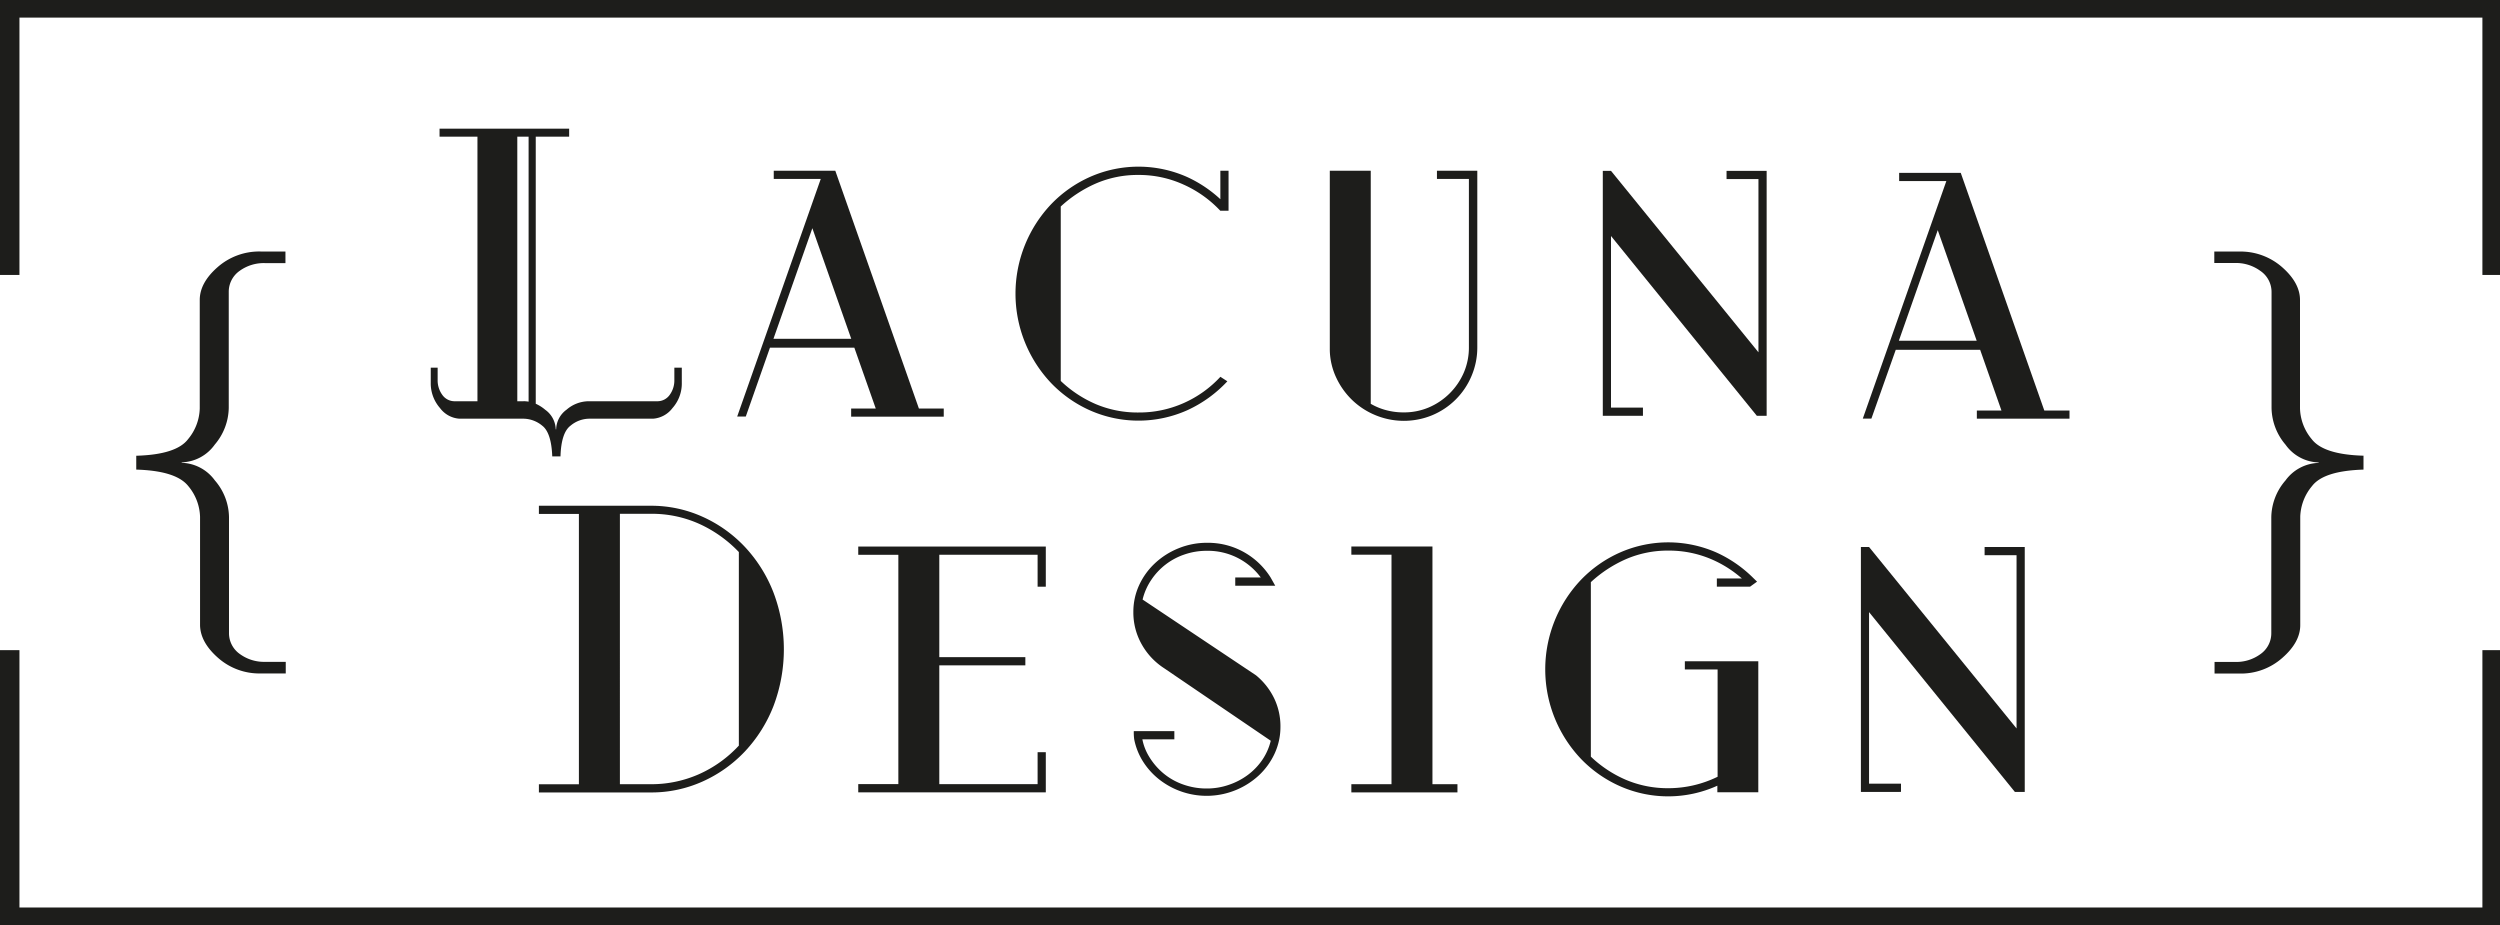 <svg id="Layer_1" data-name="Layer 1" xmlns="http://www.w3.org/2000/svg" viewBox="0 0 500 185.02"><defs><style>.cls-1{fill:#1d1d1b;}</style></defs><title>lacuna_logo</title><polygon class="cls-1" points="496.48 181.5 3.89 181.5 3.89 130.03 0 130.03 0 185.02 500 185.02 500 130.03 496.48 130.03 496.48 181.5"/><polygon class="cls-1" points="0 0 0 54.99 3.89 54.99 3.89 3.52 496.48 3.52 496.48 54.99 500 54.99 500 0 0 0"/><path class="cls-1" d="M57.1,121q8-.23,10.34-3.29a10,10,0,0,0,2.36-6.16V89.84q0-3.43,3.57-6.56a12.59,12.59,0,0,1,8.57-3.13h5v2.32H82.78a8.23,8.23,0,0,0-5,1.55,5.1,5.1,0,0,0-2.18,4.24v23.17a11.57,11.57,0,0,1-2.8,7.34,8.41,8.41,0,0,1-6.61,3.55v0.09a8.5,8.5,0,0,1,6.63,3.52,11.45,11.45,0,0,1,2.83,7.32l0,23.17a5.08,5.08,0,0,0,2.18,4.24,8.2,8.2,0,0,0,5,1.56h4.17v2.32h-5a12.45,12.45,0,0,1-8.55-3.13q-3.55-3.12-3.59-6.56V133.18a10,10,0,0,0-2.36-6.12Q65.07,124,57.1,123.77V121Z" transform="translate(-29.85 -29.85)"/><path class="cls-1" d="M502.6,123.77q-8,.23-10.34,3.29a10,10,0,0,0-2.36,6.12v21.69q0,3.43-3.59,6.56a12.45,12.45,0,0,1-8.55,3.13h-5v-2.32h4.17a8.2,8.2,0,0,0,5-1.56,5.08,5.08,0,0,0,2.18-4.24l0-23.17a11.45,11.45,0,0,1,2.83-7.32,8.5,8.5,0,0,1,6.63-3.52v-0.09a8.41,8.41,0,0,1-6.61-3.55,11.57,11.57,0,0,1-2.8-7.34V88.27A5.1,5.1,0,0,0,481.88,84a8.23,8.23,0,0,0-5-1.55h-4.17V80.16h5a12.59,12.59,0,0,1,8.57,3.13q3.57,3.14,3.57,6.56v21.69a10,10,0,0,0,2.36,6.16q2.36,3.06,10.34,3.29v2.78Z" transform="translate(-29.85 -29.85)"/><path class="cls-1" d="M184.51,148.26a28.31,28.31,0,0,0-5.74-9.09,26.56,26.56,0,0,0-8.48-6A24.92,24.92,0,0,0,160,131H137.63v1.64h8v54.06h-8v1.64H160a24.88,24.88,0,0,0,10.32-2.17,26.52,26.52,0,0,0,8.48-6,28.31,28.31,0,0,0,5.74-9.09A32.08,32.08,0,0,0,184.51,148.26ZM177.59,179a24.35,24.35,0,0,1-7.95,5.69,23.49,23.49,0,0,1-9.67,2h-6.14V132.61H160a23.1,23.1,0,0,1,9.67,2,25.5,25.5,0,0,1,7.95,5.65V179Z" transform="translate(-29.85 -29.85)"/><path class="cls-1" d="M366.82,162.1v1.64h6.55V185.2a22.37,22.37,0,0,1-9.83,2.29,21.46,21.46,0,0,1-8.52-1.68,23.72,23.72,0,0,1-7-4.63v-34.9a25.3,25.3,0,0,1,7-4.59,21,21,0,0,1,8.52-1.72,21.54,21.54,0,0,1,9.05,1.93,22.89,22.89,0,0,1,5.63,3.64h-5v1.64h6.65l1.39-1-0.68-.66a25.23,25.23,0,0,0-7.31-5.11,23.94,23.94,0,0,0-19.37-.08,24.71,24.71,0,0,0-7.82,5.45,26,26,0,0,0,0,35.88,24.67,24.67,0,0,0,7.82,5.45,23.81,23.81,0,0,0,19.42-.12v1.31h8.19V162.1H366.82Z" transform="translate(-29.85 -29.85)"/><polygon class="cls-1" points="286.49 156.84 286.49 109.3 270.27 109.3 270.27 110.94 278.3 110.94 278.3 156.84 270.27 156.84 270.27 158.48 291.49 158.48 291.49 156.84 286.49 156.84"/><polygon class="cls-1" points="207.52 109.31 207.52 109.31 171.65 109.31 171.65 110.96 179.67 110.96 179.67 156.82 171.65 156.82 171.65 158.47 209.16 158.47 209.16 150.44 207.52 150.44 207.52 156.83 187.86 156.83 187.86 133.07 205.07 133.07 205.07 131.43 187.86 131.43 187.86 110.95 207.52 110.95 207.52 117.34 209.16 117.34 209.16 109.31 209.16 109.31 207.52 109.31"/><path class="cls-1" d="M284.66,169.47a13.61,13.61,0,0,0-3.6-4.55l-22.69-15.16a12,12,0,0,1,1.68-3.85,12.92,12.92,0,0,1,6.68-5.16,13.68,13.68,0,0,1,4.51-.74A13.13,13.13,0,0,1,282,145.34H276.9V147h8l-0.92-1.64a14.87,14.87,0,0,0-4.89-4.82,14.71,14.71,0,0,0-7.82-2.13,15,15,0,0,0-5.74,1.11,15.21,15.21,0,0,0-4.71,3,14,14,0,0,0-3.15,4.38,12.72,12.72,0,0,0-1.15,5.37,12.92,12.92,0,0,0,1.64,6.39,13.62,13.62,0,0,0,4.51,4.83L284,178a11.58,11.58,0,0,1-1.68,3.81,12.58,12.58,0,0,1-2.87,3,13.62,13.62,0,0,1-3.81,2,13.39,13.39,0,0,1-4.42.74,13.9,13.9,0,0,1-4.79-.82,12.7,12.7,0,0,1-4-2.3,13.35,13.35,0,0,1-2.87-3.44,10.5,10.5,0,0,1-1.24-3.28h6.4v-1.64h-8.11a10.2,10.2,0,0,0,.08,1.64h0a13,13,0,0,0,1.8,4.5,14.28,14.28,0,0,0,3.24,3.56,15.38,15.38,0,0,0,19.91-.86,14,14,0,0,0,3.15-4.38,12.7,12.7,0,0,0,1.15-5.36A12.91,12.91,0,0,0,284.66,169.47Z" transform="translate(-29.85 -29.85)"/><polygon class="cls-1" points="396.92 109.4 396.92 111.04 403.31 111.04 403.31 145.69 373.81 109.4 372.18 109.4 372.18 156.74 372.18 158.39 380.2 158.38 380.2 156.74 373.81 156.74 373.81 122.42 402.98 158.39 404.95 158.39 404.95 109.4 404.95 109.4 396.92 109.4"/><path class="cls-1" d="M266.57,110.47a21.93,21.93,0,0,1-9.05,1.88,21.46,21.46,0,0,1-8.52-1.68,23.72,23.72,0,0,1-7-4.63V71.15a25.3,25.3,0,0,1,7-4.59,21,21,0,0,1,8.52-1.72,21.54,21.54,0,0,1,9.05,1.93A22.81,22.81,0,0,1,273.91,72h1.65V64h-1.64v5.69a25.19,25.19,0,0,0-6.6-4.42,23.94,23.94,0,0,0-19.37-.08,24.71,24.71,0,0,0-7.82,5.45,26,26,0,0,0,0,35.88,24.67,24.67,0,0,0,7.82,5.45,23.93,23.93,0,0,0,19.37-.08,25.29,25.29,0,0,0,8-5.78l-1.39-.9A22.27,22.27,0,0,1,266.57,110.47Z" transform="translate(-29.85 -29.85)"/><path class="cls-1" d="M317.24,64v1.64h6.39V99.25a12.71,12.71,0,0,1-1,5.08,13.32,13.32,0,0,1-7,7,12.7,12.7,0,0,1-5.08,1,13.38,13.38,0,0,1-3.48-.45,12.3,12.3,0,0,1-3.07-1.27V64h-8.19V99.9a13.56,13.56,0,0,0,1.31,5.53,15.09,15.09,0,0,0,3.2,4.46,14.79,14.79,0,0,0,4.63,3,14.85,14.85,0,0,0,11.35,0,14.61,14.61,0,0,0,7.86-7.86,14.53,14.53,0,0,0,1.15-5.74V64h-8Z" transform="translate(-29.85 -29.85)"/><polygon class="cls-1" points="345.31 34.17 345.31 35.81 351.69 35.81 351.69 70.46 322.2 34.17 320.56 34.17 320.56 83.16 328.59 83.16 328.59 81.52 322.2 81.52 322.2 47.2 351.37 83.16 353.33 83.16 353.33 34.17 345.31 34.17"/><path class="cls-1" d="M213.63,111.55L196.91,64H184.6v1.64H194l-16.71,47.51h1.72l4.83-13.76h16.88L205,111.55h-4.92v1.64h18.52v-1.64h-5ZM184.54,97.61l7.78-22.12,7.78,22.12H184.54Z" transform="translate(-29.85 -29.85)"/><path class="cls-1" d="M438.71,111.95L422,64.42H409.68v1.64h9.44l-16.71,47.51h1.72L409,99.81h16.88l4.26,12.14h-4.92v1.64h18.53v-1.64h-5ZM409.62,98l7.78-22.12L425.19,98H409.62Z" transform="translate(-29.85 -29.85)"/><path class="cls-1" d="M164.72,103.38v2.48a4.87,4.87,0,0,1-.92,2.95,3,3,0,0,1-2.52,1.29l-13.76,0a6.8,6.8,0,0,0-4.35,1.68,5,5,0,0,0-2.09,3.94H141a5,5,0,0,0-2.11-3.92A8,8,0,0,0,137,110.6V57.18h6.68v-1.6H117.76v1.6h7.58l0,52.92h-4.52a3,3,0,0,1-2.52-1.29,4.89,4.89,0,0,1-.92-2.95v-2.48H116v3a7.48,7.48,0,0,0,1.86,5.09,5.26,5.26,0,0,0,3.9,2.12h12.88a6,6,0,0,1,3.66,1.4q1.82,1.4,2,6.14h1.65q0.14-4.73,2-6.14a5.93,5.93,0,0,1,3.63-1.4h12.88a5.36,5.36,0,0,0,3.89-2.13,7.39,7.39,0,0,0,1.86-5.08v-3h-1.38Zm-30.17,6.72h-1.24V57.18h2.26v53A6.16,6.16,0,0,0,134.56,110.09Z" transform="translate(-29.85 -29.85)"/></svg>